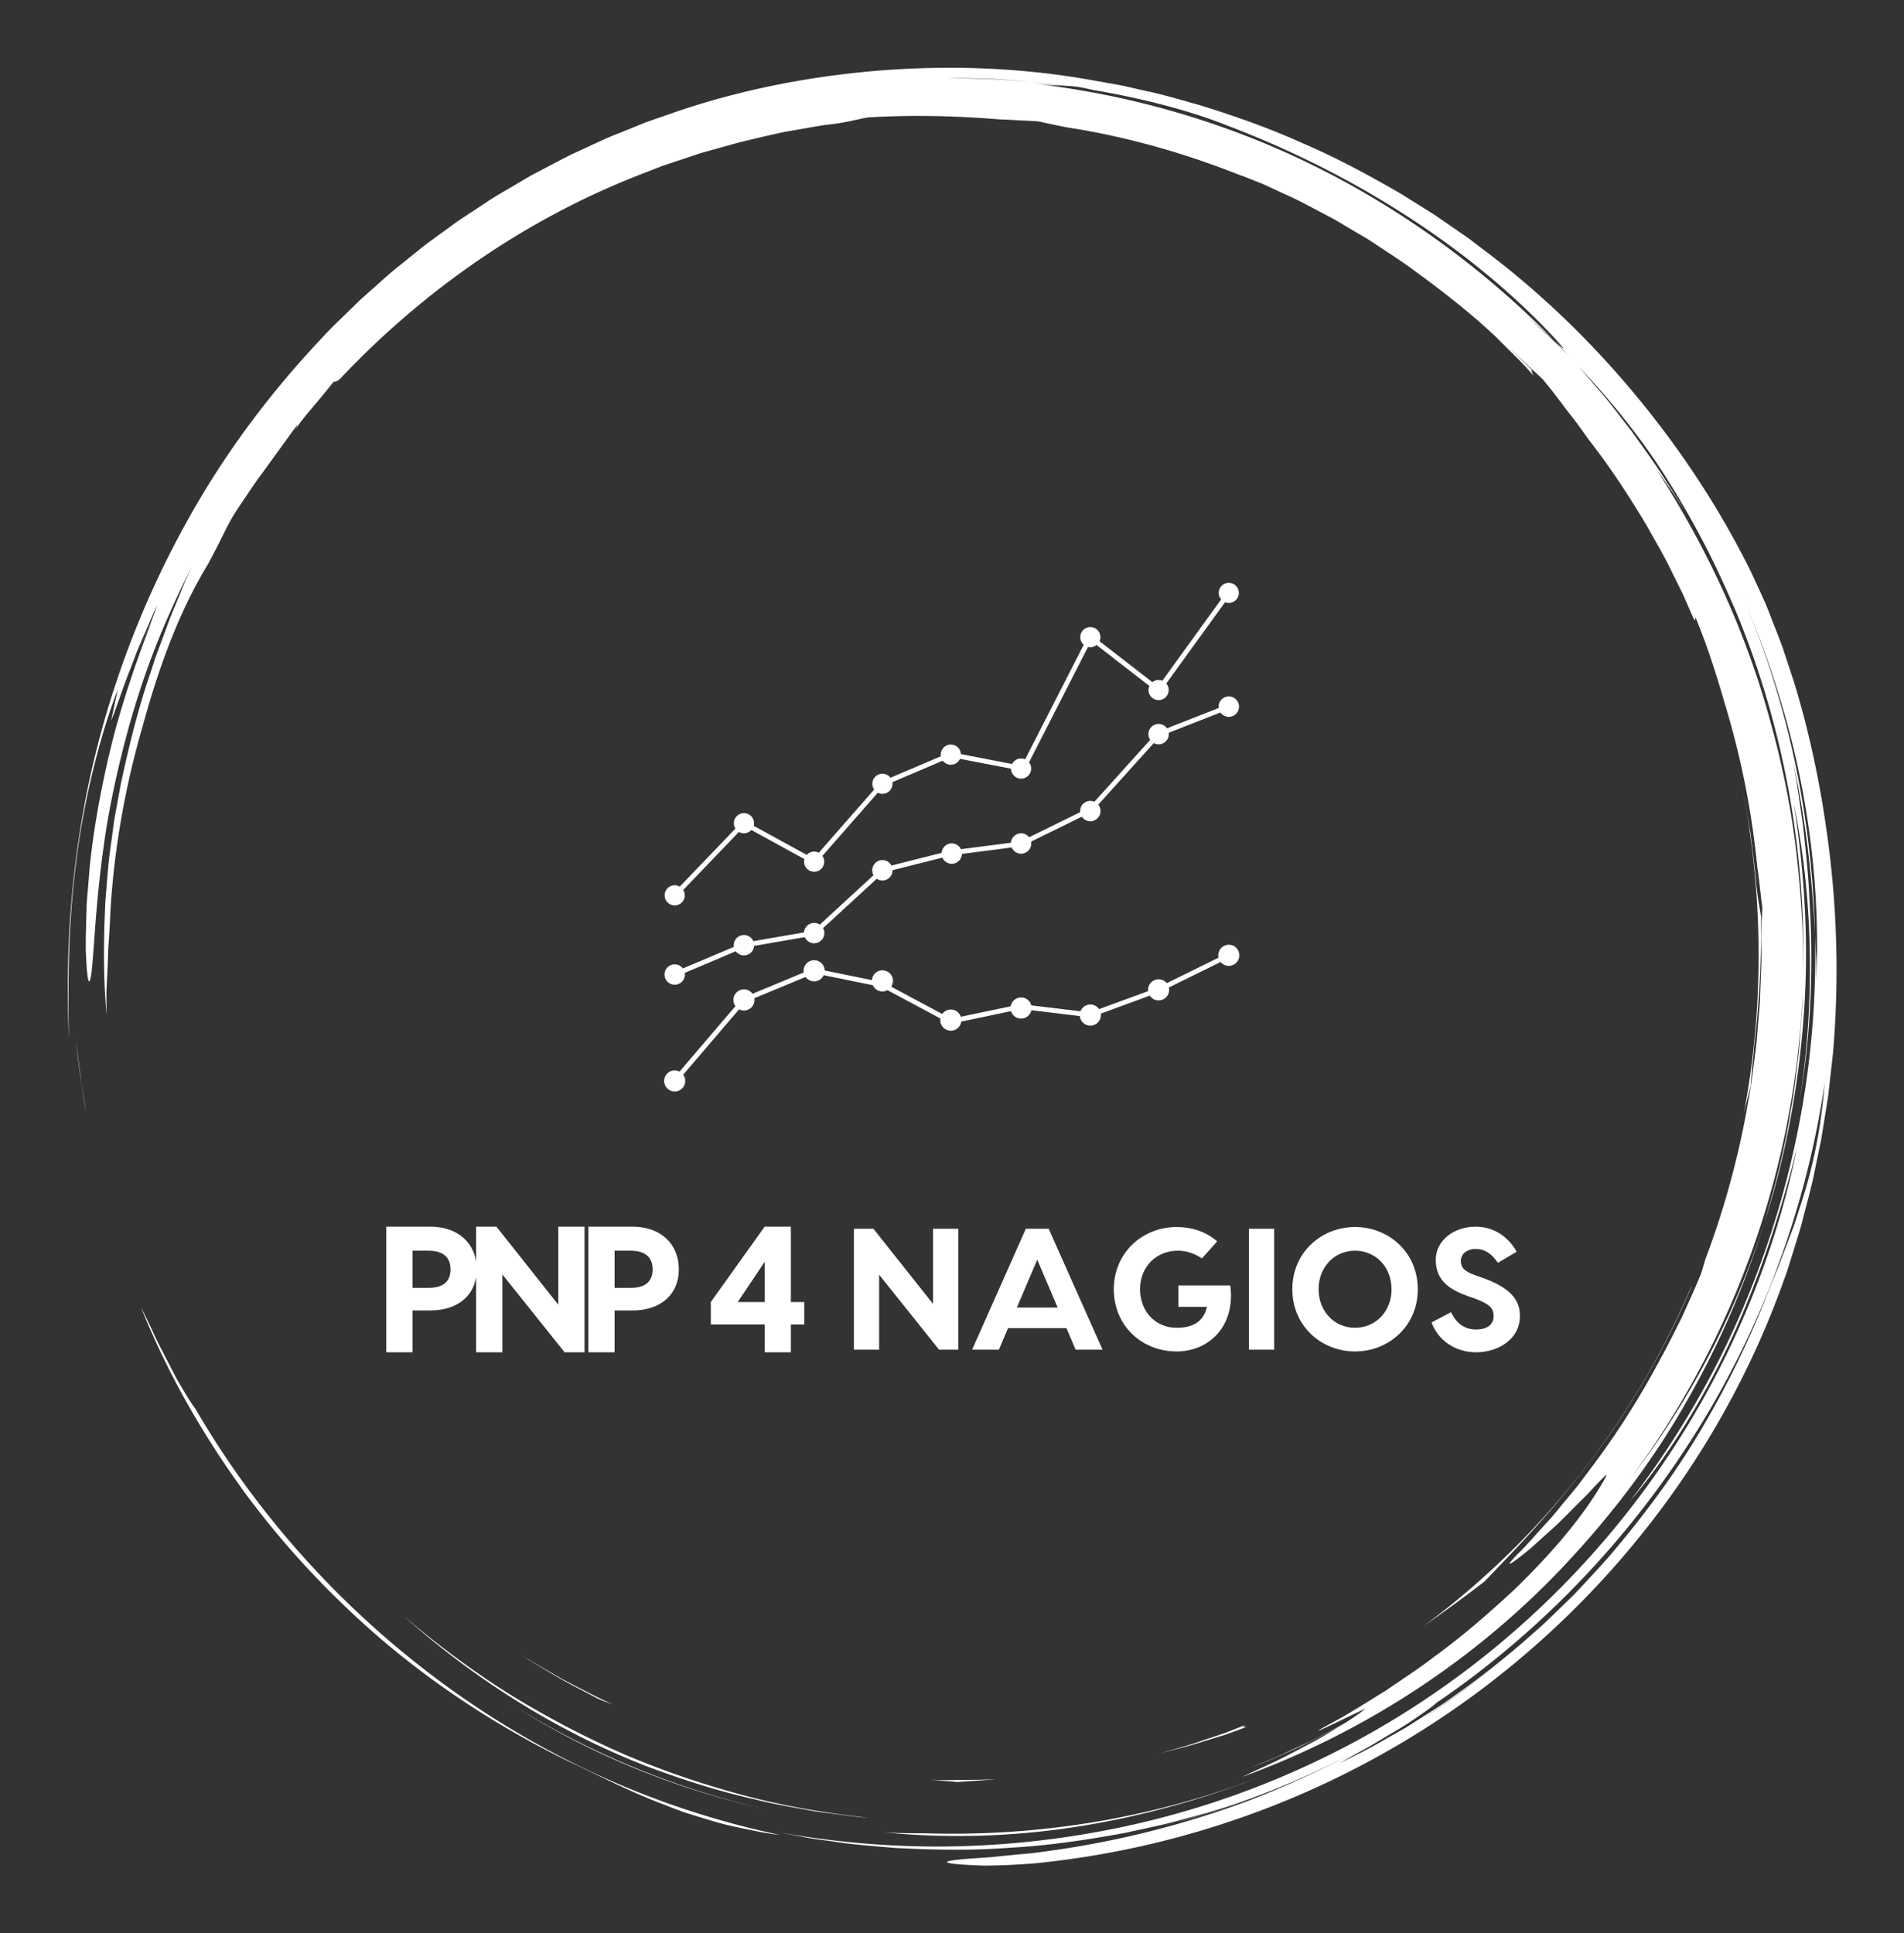 
        <svg xmlns="http://www.w3.org/2000/svg" xmlns:xlink="http://www.w3.org/1999/xlink" version="1.1" width="3177.824" height="3226.23" viewBox="0 0 3177.824 3226.23">
			
			<rect x="0" y="0" width="3177.824" height="3226.23" fill="#333333" stroke="none"/>
			
			<g transform="scale(11.311) translate(10, 10)">
				<defs id="SvgjsDefs1325"><linearGradient id="SvgjsLinearGradient1334"><stop id="SvgjsStop1335" stop-color="#ef4136" offset="0"/><stop id="SvgjsStop1336" stop-color="#fbb040" offset="1"/></linearGradient><linearGradient id="SvgjsLinearGradient1337"><stop id="SvgjsStop1338" stop-color="#ef4136" offset="0"/><stop id="SvgjsStop1339" stop-color="#fbb040" offset="1"/></linearGradient></defs><g id="SvgjsG1326" featureKey="rootContainer" transform="matrix(1.403,0,0,1.403,0,0)" fill="#fff"><path xmlns="http://www.w3.org/2000/svg" d="M17.914 148.907zM22.657 154.94a90.586 90.586 0 0 0 5.861 6.251c6.914 6.805 15.159 12.525 24.004 16.851 3.259 1.526 6.265 3.107 9.787 4.468.88.338 1.779.7 2.724 1.026.953.302 1.941.604 2.974.903 1.027.321 2.122.549 3.267.786 1.146.23 2.336.493 3.614.624a91.24 91.24 0 0 1-18.434-5.99 93.833 93.833 0 0 1-16.873-9.842c-10.548-7.727-19.57-17.648-26.16-28.989-.272-.339-.685-.985-1.18-1.808l-.796-1.348-.803-1.551c-.534-1.076-1.149-2.168-1.62-3.226a71.281 71.281 0 0 0-1.326-2.748c2.048 5.101 4.412 9.563 7.059 13.806a93.473 93.473 0 0 0 3.869 5.697c-.192-.259-.392-.511-.583-.771a95.012 95.012 0 0 0 4.6 5.841l.016.02zM18.039 149.078l-.125-.17.125.17zM1.335 106.042l-.483-3.875c.256 2.365.553 5.008 1.096 7.654l-.327-1.879a23.961 23.961 0 0 1-.286-1.9zM85.812 185.575c6.652.673 13.628.472 20.461-.609 6.837-1.077 13.524-2.987 19.741-5.449-11.45 4.503-23.602 6.506-35.49 6.171-1.591-.025-3.159 0-4.712-.113z"/><path xmlns="http://www.w3.org/2000/svg" d="M46.426 171.967l-.259-.165c.087.055.172.111.259.165zM46.167 171.802zM43.653 170.135zM56.077 177.284A83.837 83.837 0 0 0 73.2 183.1c-9.688-2.21-18.805-6.109-26.774-11.133 3.06 1.947 6.277 3.749 9.651 5.317zM177.002 107.094c.098-1.58.296-3.238.346-4.027.594-5.071.77-9.401.745-13.745-.11-.783-.425-2.25-.55-3.918-.153-1.672-.378-3.309-.568-4.924-.289-1.601-.538-3.186-.854-4.74 2.275 11.617 2.237 23.279.144 34.282a94.97 94.97 0 0 1 .737-2.928z"/><path xmlns="http://www.w3.org/2000/svg" d="M.887 83.482c.848-6.9 2.653-13.626 4.37-18.107l-.695 3.28c.429-.961 1.122-3.194 2.067-5.557l.682-1.802.753-1.747c.5-1.131.92-2.203 1.363-3.025-.303.771-.595 1.602-.947 2.436-.345.837-.732 1.687-1.101 2.542l1.514-3.409A111.863 111.863 0 0 0 4.954 69.8c-1.133 4.352-2.029 8.926-2.511 13.032-.14 1.024-.189 2.024-.28 2.978-.067.954-.183 1.864-.192 2.724-.042 1.719-.1 3.224-.071 4.428.105 2.409.25 3.61.459 2.939.411-1.333.403-8.188 1.837-16.767.767-4.276 1.868-8.966 3.362-13.561 1.483-4.599 3.427-9.058 5.44-12.992l-.592 1.292-.545 1.331-1.116 2.691-1.024 2.78-.521 1.402c-.153.476-.308.954-.461 1.434-1.32 3.807-2.307 7.816-3.167 11.857l-.559 3.052c-.205 1.014-.292 2.046-.444 3.067-.318 2.041-.434 4.097-.611 6.129-.199 4.074-.239 8.098.13 11.946-.015-.914-.03-1.726-.017-2.512l.115-2.355c.048-.809.039-1.667.115-2.65.07-.983.134-2.091.19-3.402.391-6.608 1.572-13.15 3.408-19.481 1.75-6.358 3.814-11.957 6.889-17.03l.801-1.526c.542-1.024.993-2.034 1.566-3.064.653-1.13 1.278-1.976 1.784-2.751.521-.767.963-1.441 1.469-2.095l3.682-5.082c.075-.009-.022.185-.2.473a28.962 28.962 0 0 1 1.959-2.49c.755-.875 1.488-1.803 2.109-2.569.146-.007.288-.011.623-.251 8.65-9.197 19.295-16.692 31.291-21.417l2.667-1.039 2.7-.899 1.343-.448 1.36-.38 2.71-.753c1.55-.373 3.12-.751 4.721-1.091l2.437-.426c.819-.141 1.642-.3 2.484-.378 1.674-.201 3.134-.625 3.921-.729 4.369-.249 8.73-.199 13.849.216.397.007 1.015.043 1.732.082.717.041 1.537.061 2.332.134.932.21 1.927.418 2.971.621 6.369.988 12.527 2.754 18.386 5.103l-.007-.028 2.244.894 2.29 1.058c1.571.684 3.11 1.559 4.7 2.383.798.407 1.554.904 2.338 1.354.77.474 1.576.894 2.32 1.412 1.508 1.002 3.037 1.961 4.446 3.032a99.912 99.912 0 0 1 6.6 5.198c.046.042.094.081.14.122l.042.038 1.457 1.322 1.394 1.391 1.395 1.392c.462.467.89.967 1.337 1.449-.216-.35-.208-.491-.2-.63-.689-.66-1.504-1.441-2.309-2.21 1.343 1.222 2.515 2.327 3.477 3.229.371.474.776.94 1.16 1.449l1.186 1.566 1.261 1.629 1.255 1.752c2.226 2.838 4.191 5.874 6.057 8.97.864 1.588 1.817 3.131 2.586 4.774l1.213 2.436 1.092 2.497c.314.533.192.022.231-.068 1.225 2.962 2.21 6.042 3.102 9.146a88.212 88.212 0 0 1 3.408 17.211c.225 1.378.321 2.772.52 4.153l-.123 2.924c-.001 1.103.057 2.206.01 3.311l-.128 3.326c-.016.75-.124 1.569-.187 2.459-.084.888-.128 1.846-.256 2.856l-.412 3.192c-.132 1.119-.387 2.269-.583 3.471a90.635 90.635 0 0 1-4.312 15.482c-.242.826-.427 1.486-.592 1.855-.627 1.501-1.296 2.954-1.942 4.385-.723 1.394-1.386 2.788-2.127 4.108a86.09 86.09 0 0 1-7.949 12.379c-.336.439-.649.885-.987 1.297l-.998 1.206c-.66.779-1.25 1.558-1.876 2.234-1.251 1.352-2.301 2.606-3.286 3.549-1.128 1.178-1.027 1.233-.246.665a35.07 35.07 0 0 0 1.608-1.262l2.122-1.914c.776-.677 1.519-1.441 2.235-2.161.708-.725 1.416-1.386 1.962-1.984 1.101-1.191 1.824-1.926 1.67-1.599-1.777 3.345-5.013 7.471-9.743 12.035-2.413 2.227-5.128 4.647-8.339 6.98-1.566 1.221-3.307 2.338-5.082 3.558-1.834 1.123-3.708 2.353-5.757 3.445-4.484 2.442 3.365-1.475 3.577-1.512a22.87 22.87 0 0 1-2.377 1.64c-1.478.786-2.943 1.597-4.474 2.273-.895.411-1.774.855-2.679 1.239l-2.729 1.122 1.444-.568c2.952-1.173 5.711-2.555 8.202-3.922-.936.566-1.96 1.221-3.082 1.812-1.203.622-2.448 1.302-3.697 1.909l-3.625 1.686c12.968-4.711 24.885-12.507 34.319-22.67 4.723-5.066 8.935-10.631 12.369-16.651a93.904 93.904 0 0 0 8.288-18.999c-3.154 9.93-8.071 19.052-13.981 26.765 10.744-14.507 17.15-32.293 17.999-50.636-.001 1.011-.101 2.018-.168 3.025-.083 1.007-.123 2.018-.241 3.022-.257 2.005-.441 4.021-.827 6.009-.624 4-1.636 7.931-2.782 11.815 2.262-7.021 3.613-14.424 4.145-21.869.554-7.451.092-14.947-1.057-22.211 1.974 9.622 2.301 20.524.619 31.298 1.182-6.949 1.482-14.112 1.028-21.214-.102-2.713-.422-5.407-.685-7.901-.377-2.476-.662-4.762-1.027-6.611 1.445 6.826 2.015 12.648 2.293 18.136-.267-11.977-2.748-24.112-7.62-35.511 2.659 6.191 4.842 12.851 6.175 19.698 1.34 6.84 1.897 13.838 1.58 20.57-.015-.788.018-1.575-.028-2.366l-.107-2.391c.287 10.85-1.384 21.604-4.696 31.717-1.662 5.056-3.715 9.969-6.2 14.644a95.521 95.521 0 0 1-8.56 13.316c3.673-4.29 7.551-10.354 10.646-17.015 3.081-6.675 5.368-13.894 6.941-20.199-2.314 11.322-6.907 22.494-13.571 32.471-6.646 9.985-15.351 18.764-25.423 25.502-10.06 6.759-21.474 11.437-33.187 13.748a94.608 94.608 0 0 1-17.657 1.809 94.462 94.462 0 0 1-17.361-1.515l3.005.571c1.002.19 2.018.295 3.026.445 2.016.324 4.055.446 6.087.633 4.073.229 8.168.306 12.25-.005 4.089-.217 8.152-.827 12.196-1.572 2.006-.456 4.036-.829 6.017-1.414.994-.278 2-.521 2.987-.83l2.955-.958c-1.492.462-3.062 1.074-4.739 1.523l-2.101.618a91.772 91.772 0 0 0 12.91-4.496 89.46 89.46 0 0 0 5.651-2.705 96.653 96.653 0 0 1-10.714 4.872 98.407 98.407 0 0 1-21.66 5.382c-1.11.176-2.122.231-3.029.326l-2.428.24c-1.429.113-2.484.164-3.222.245-1.477.147-1.687.284-1.099.397.587.113 1.971.203 3.673.251 1.697-.01 3.71-.101 5.541-.268 18.397-1.887 35.288-9.107 48.824-19.916 13.545-10.811 23.919-25.172 29.701-41.467.363-.946.642-1.922.944-2.89.293-.971.617-1.932.882-2.912.491-1.97 1.072-3.917 1.448-5.917l.619-2.985.487-3.012.241-1.507.172-1.517.342-3.034c.698-8.114.422-16.315-.812-24.363-.66-4.554-1.82-9.961-3.315-14.777l-1.15-3.484c-.4-1.107-.825-2.151-1.203-3.133l-.557-1.415-.571-1.271-.981-2.124c-3.134-6.359-7.072-12.424-11.682-18.065-4.605-5.643-9.896-10.868-15.861-15.418l-2.244-1.703-2.327-1.608-1.166-.806-1.203-.756-2.417-1.508c-3.295-1.904-6.67-3.739-10.228-5.261-3.521-1.598-7.206-2.895-10.957-4.055-1.895-.52-3.781-1.1-5.724-1.499-.968-.209-1.928-.463-2.907-.638l-2.944-.521C100.363.01 93.04-.285 85.724.265 78.412.83 71.069 2.218 64.028 4.614l-2.635.913c-.881.297-1.73.682-2.597 1.019-.858.359-1.735.673-2.577 1.069l-2.532 1.173c-.852.376-1.675.808-2.496 1.245l-2.469 1.297-2.402 1.412c-.8.472-1.606.933-2.372 1.458l-2.324 1.528c-.782.497-1.506 1.078-2.261 1.612-.741.554-1.51 1.07-2.226 1.654l-2.157 1.737c-.729.565-1.417 1.178-2.103 1.792l-2.063 1.83-1.971 1.919c-.656.639-1.319 1.271-1.93 1.951-5.031 5.298-9.451 11.078-13.066 17.194A99.518 99.518 0 0 0 5.18 64.379C.805 77.299-.45 90.402.134 102.237c-.126-4.872-.147-11.859.753-18.755zm141.132 90.446a96.807 96.807 0 0 0 8.765-6.389c-2.84 2.339-5.758 4.499-8.765 6.389zm40.217-54.282c-.299.901-.552 1.791-.882 2.641l-.957 2.523-.466 1.248-.513 1.231a108.54 108.54 0 0 0-.997 2.501 97.307 97.307 0 0 1-6.587 13.35c-2.521 4.275-5.443 8.281-8.565 12.04-1.542 1.899-3.222 3.66-4.874 5.421l-2.581 2.523c-.847.848-1.774 1.604-2.652 2.404-.736.64-1.478 1.266-2.225 1.882a90.696 90.696 0 0 0 7.896-7.312 89.808 89.808 0 0 1-11.689 10.188c-1.036.722-2.037 1.496-3.113 2.176l-3.247 2.069-3.43 1.949c-1.167.648-2.399 1.224-3.634 1.855a74.206 74.206 0 0 1 2.685-1.508c1.021-.567 2.092-1.237 3.138-1.85 1.054-.601 2.012-1.261 2.808-1.813.796-.552 1.42-1.01 1.745-1.306-.464.315-.936.617-1.406.924a92.477 92.477 0 0 0 1.507-1.015c-.021.023-.065.059-.101.091 10.932-7.466 20.245-17.277 27.223-28.462 7.009-11.175 11.57-23.781 13.46-36.601-.41 5.142-1.352 9.248-2.543 12.851zm-6.654-65.352zm-8.448-12.698a92.37 92.37 0 0 1 7.773 14.352c.25.549.486 1.106.719 1.664 4.963 12.154 7.221 25.192 6.89 38.036.084-4.25-.198-8.498-.669-12.71-.533-4.854-1.518-9.65-2.824-14.341-2.562-9.407-6.723-18.323-12.005-26.451.485.67.996 1.396 1.525 2.166a32.826 32.826 0 0 1 1.59 2.463l-.638-1.109-.689-1.079-1.378-2.156c-.938-1.424-1.955-2.796-2.934-4.192-1.062-1.334-2.069-2.712-3.174-4.011-.836-.953-1.637-1.938-2.485-2.879 2.992 3.155 5.801 6.54 8.299 10.247zM96.886 1.152c1.467.078 2.937.221 4.407.331 1.204.101 2.402.279 3.588.413.356.015.732.039 1.204.092.471.065 1.034.186 1.769.354 5.469.912 10.459 2.283 14.001 3.699 6.798 2.573 13.123 5.774 18.86 9.471 5.739 3.69 10.889 7.887 15.246 12.471 2.008 2.179 1.422 1.704.315.646l1.662 1.764c-.736-.734-1.459-1.478-2.206-2.196l-2.301-2.09c.56.49 1.918 1.663 2.845 2.522-7.389-7.539-16.026-13.799-25.375-18.404-9.356-4.603-19.431-7.446-29.502-8.581 1.618.18 2.412.22 3.168.24-1.085-.127-2.173-.301-3.274-.401-1.479-.097-2.955-.229-4.423-.301l-4.36-.103c1.444-.001 2.907.039 4.376.073z"/><path xmlns="http://www.w3.org/2000/svg" d="M115.942 184.69l.426-.125c-.446.12-.885.252-1.334.366.304-.076.609-.15.908-.241zM160.424 146.151c4.235-5.587 7.977-12.263 10.366-18.014l-.029.006c-6.061 14.322-15.892 26.66-28.16 35.744a159.12 159.12 0 0 0 6.418-4.703c2.698-2.82 7.213-7.406 11.405-13.033zM35.35 162.846c7.172 6.412 15.821 11.992 25.448 15.751 3.754 1.413 7.585 2.651 11.503 3.523 1.944.502 3.929.812 5.899 1.181.987.175 1.987.272 2.979.412.994.129 1.986.275 2.987.333-4.519-.501-9.005-1.251-13.372-2.44-4.364-1.185-8.642-2.65-12.769-4.449a97.4 97.4 0 0 1-11.894-6.314c-3.786-2.408-7.376-5.097-10.781-7.997zM123.877 174.277l-2.219.871-2.266.756c-1.5.54-3.047.944-4.59 1.373 1.551-.39 3.111-.754 4.624-1.254l2.283-.698 2.23-.815c-.086-.044-.594.055-.062-.233zM97.683 179.965c-1.16.099-2.326.09-3.494.102-1.168.014-2.338.039-3.509-.038l1.576.148c.482.031.916.068 1.295.113 1.381-.118 2.752-.151 4.132-.325zM51.441 169.209c1.341.787 2.765 1.48 4.178 2.244.354.194.996.415 1.801.709-1.721-.739-3.37-1.655-5.046-2.505-.83-.441-1.629-.935-2.443-1.395-.812-.464-1.621-.927-2.389-1.445l.937.626.977.584 1.985 1.182z"/></g><g id="SvgjsG1327" featureKey="symbolFeature-0" transform="matrix(0.972,0,0,0.972,81.839,64.927)" fill="#fff"><g xmlns="http://www.w3.org/2000/svg"><path d="M7.942,60.363c0.846,0,1.533-0.687,1.533-1.534c0-0.3-0.09-0.582-0.24-0.818l8.451-8.803   c0.225,0.13,0.487,0.207,0.767,0.207c0.447,0,0.848-0.193,1.128-0.498l8.048,4.411c-0.034,0.126-0.053,0.257-0.053,0.393   c0,0.848,0.687,1.534,1.533,1.534c0.847,0,1.533-0.687,1.533-1.534c0-0.326-0.104-0.628-0.278-0.876l8.403-9.588   c0.211,0.109,0.451,0.174,0.706,0.174c0.847,0,1.533-0.687,1.533-1.534c0-0.084-0.009-0.166-0.022-0.247l7.65-3.26   c0.279,0.373,0.723,0.614,1.225,0.614c0.618,0,1.149-0.366,1.391-0.893l7.745,1.493c0.008,0.838,0.69,1.516,1.532,1.516   c0.845,0,1.531-0.687,1.531-1.533c0-0.357-0.122-0.686-0.327-0.946l8.954-17.514c0.113,0.026,0.23,0.042,0.351,0.042   c0.361,0,0.691-0.125,0.955-0.333l8.012,6.207c-0.086,0.191-0.134,0.4-0.134,0.622c0,0.848,0.687,1.534,1.533,1.534   s1.532-0.686,1.532-1.534c0-0.378-0.138-0.724-0.366-0.992l8.915-12.333c0.178,0.072,0.373,0.113,0.575,0.113   c0.848,0,1.534-0.686,1.534-1.533s-0.687-1.533-1.534-1.533s-1.532,0.687-1.532,1.533c0,0.379,0.137,0.725,0.365,0.992   l-8.913,12.333c-0.179-0.072-0.374-0.113-0.576-0.113c-0.361,0-0.691,0.125-0.953,0.333l-8.013-6.207   c0.086-0.191,0.134-0.401,0.134-0.623c0-0.847-0.686-1.533-1.534-1.533c-0.845,0-1.531,0.686-1.531,1.533   c0,0.463,0.205,0.877,0.529,1.158l-8.891,17.391c-0.188-0.083-0.397-0.13-0.616-0.13c-0.597,0-1.112,0.341-1.365,0.838   l-7.773-1.497c-0.04-0.812-0.709-1.456-1.529-1.456c-0.846,0-1.533,0.686-1.533,1.533c0,0.084,0.009,0.166,0.022,0.247l-7.65,3.259   c-0.279-0.372-0.723-0.614-1.225-0.614c-0.846,0-1.533,0.687-1.533,1.533c0,0.327,0.104,0.63,0.278,0.878l-8.404,9.586   c-0.211-0.11-0.451-0.172-0.706-0.172c-0.447,0-0.848,0.192-1.129,0.498l-8.048-4.411c0.033-0.126,0.053-0.258,0.053-0.395   c0-0.846-0.687-1.533-1.533-1.533c-0.847,0-1.533,0.687-1.533,1.533c0,0.302,0.088,0.583,0.239,0.82l-8.45,8.803   c-0.226-0.131-0.488-0.207-0.767-0.207c-0.848,0-1.533,0.687-1.533,1.531C6.41,59.677,7.095,60.363,7.942,60.363z"/><path d="M92.059,66.326c-0.886,0-1.605,0.721-1.605,1.605c0,0.125,0.016,0.246,0.044,0.364l-7.854,3.864   c-0.296-0.359-0.741-0.589-1.241-0.589c-0.886,0-1.606,0.72-1.606,1.604c0,0.068,0.007,0.133,0.015,0.197l-7.444,2.733   c-0.289-0.425-0.777-0.706-1.33-0.706c-0.683,0-1.266,0.432-1.497,1.034l-7.458-0.897c-0.179-0.692-0.807-1.206-1.554-1.206   c-0.798,0-1.458,0.583-1.585,1.347l-7.563,1.586c-0.214-0.635-0.814-1.095-1.521-1.095c-0.538,0-1.014,0.268-1.305,0.675   l-7.741-4.142c0.167-0.255,0.267-0.559,0.267-0.885c0-0.886-0.721-1.606-1.606-1.606c-0.846,0-1.54,0.658-1.6,1.489l-7.161-1.461   c-0.024-0.866-0.733-1.561-1.604-1.561c-0.885,0-1.606,0.719-1.606,1.606c0,0.089,0.009,0.174,0.023,0.261l-7.771,3.229   c-0.292-0.405-0.766-0.671-1.302-0.671c-0.886,0-1.606,0.721-1.606,1.606c0,0.355,0.118,0.683,0.314,0.949L8.68,85.583   C8.458,85.467,8.208,85.4,7.942,85.4c-0.886,0-1.606,0.721-1.606,1.606c0,0.885,0.72,1.605,1.606,1.605   c0.885,0,1.605-0.721,1.605-1.605c0-0.355-0.118-0.683-0.313-0.95l8.481-9.921c0.221,0.114,0.472,0.181,0.738,0.181   c0.885,0,1.605-0.722,1.605-1.606c0-0.091-0.009-0.177-0.023-0.264l7.772-3.226c0.291,0.403,0.766,0.668,1.302,0.668   c0.646,0,1.203-0.384,1.458-0.936l7.443,1.521c0.25,0.559,0.812,0.949,1.463,0.949c0.279,0,0.542-0.072,0.771-0.196l8.031,4.296   c-0.013,0.082-0.022,0.167-0.022,0.253c0,0.885,0.721,1.606,1.606,1.606c0.811,0,1.48-0.604,1.589-1.385l7.545-1.585   c0.202,0.654,0.813,1.131,1.534,1.131c0.769,0,1.412-0.545,1.569-1.269l7.342,0.885c0.077,0.813,0.766,1.454,1.598,1.454   c0.887,0,1.606-0.721,1.606-1.606c0-0.074-0.006-0.146-0.016-0.22l7.435-2.729c0.286,0.438,0.78,0.725,1.341,0.725   c0.885,0,1.605-0.722,1.605-1.606c0-0.124-0.016-0.245-0.044-0.361l7.854-3.865c0.295,0.359,0.74,0.589,1.24,0.589   c0.886,0,1.606-0.72,1.606-1.606C93.665,67.047,92.944,66.326,92.059,66.326z"/><path d="M7.942,72.403c0.855,0,1.551-0.697,1.551-1.552c0-0.085-0.009-0.169-0.022-0.251l7.739-3.278   c0.283,0.381,0.734,0.628,1.244,0.628c0.82,0,1.492-0.641,1.545-1.447l7.688-1.327c0.239,0.55,0.787,0.936,1.423,0.936   c0.855,0,1.551-0.695,1.551-1.551c0-0.272-0.071-0.529-0.196-0.752l8.148-7.496c0.246,0.166,0.543,0.262,0.861,0.262   c0.855,0,1.551-0.696,1.551-1.552c0-0.004,0-0.009,0-0.014l7.551-1.903c0.239,0.552,0.787,0.938,1.424,0.938   c0.841,0,1.524-0.67,1.549-1.503l7.549-0.978c0.235,0.557,0.787,0.949,1.43,0.949c0.855,0,1.55-0.696,1.55-1.552   c0-0.099-0.01-0.197-0.028-0.291l7.695-3.777c0.279,0.419,0.755,0.695,1.292,0.695c0.855,0,1.553-0.695,1.553-1.55   c0-0.371-0.13-0.71-0.348-0.976l8.423-9.339c0.218,0.119,0.471,0.188,0.738,0.188c0.855,0,1.55-0.697,1.55-1.552   c0-0.072-0.006-0.141-0.014-0.21l7.852-3.077c0.281,0.4,0.744,0.663,1.269,0.663c0.855,0,1.553-0.697,1.553-1.552   c0-0.855-0.697-1.551-1.553-1.551c-0.854,0-1.552,0.696-1.552,1.551c0,0.071,0.008,0.142,0.017,0.21l-7.853,3.078   c-0.281-0.4-0.745-0.663-1.269-0.663c-0.855,0-1.552,0.696-1.552,1.551c0,0.324,0.101,0.625,0.271,0.874l-8.462,9.385   c-0.19-0.083-0.401-0.131-0.623-0.131c-0.854,0-1.549,0.696-1.549,1.552c0,0.055,0.002,0.11,0.008,0.165l-7.749,3.804   c-0.285-0.362-0.725-0.596-1.219-0.596c-0.815,0-1.484,0.632-1.547,1.433l-7.585,0.98c-0.249-0.52-0.78-0.881-1.396-0.881   c-0.818,0-1.49,0.639-1.546,1.443l-7.607,1.918c-0.261-0.494-0.778-0.829-1.373-0.829c-0.854,0-1.55,0.694-1.55,1.549   c0,0.273,0.071,0.53,0.195,0.754l-8.147,7.496c-0.247-0.166-0.543-0.264-0.862-0.264c-0.82,0-1.492,0.641-1.545,1.448l-7.688,1.327   c-0.239-0.55-0.787-0.936-1.423-0.936c-0.855,0-1.552,0.694-1.552,1.55c0,0.086,0.009,0.17,0.023,0.253l-7.74,3.276   c-0.282-0.38-0.733-0.626-1.242-0.626c-0.855,0-1.552,0.694-1.552,1.55C6.391,71.706,7.087,72.403,7.942,72.403z"/></g></g><g id="SvgjsG1328" featureKey="nameLeftFeature-0" transform="matrix(1.324,0,0,1.324,45.411,163.053)" fill="#fff"><path d="M6.1 6 c3.14 0 5.18 1.9 5.18 4.76 c0 2.82 -2.04 4.58 -5.18 4.58 l-1.98 0 l0 4.66 l-2.92 0 l0 -14 l4.9 0 z M5.92 12.82 c1.44 0 2.44 -0.56 2.44 -2.06 c0 -1.48 -1 -2.08 -2.44 -2.08 l-1.8 0 l0 4.14 l1.8 0 z M20.372 6 l2.92 0 l0 14 l-2.22 0 l-6.94 -8.68 l0 8.68 l-2.92 0 l0 -14 l2.26 0 l6.9 8.7 l0 -8.7 z M28.624 6 c3.14 0 5.18 1.9 5.18 4.76 c0 2.82 -2.04 4.58 -5.18 4.58 l-1.98 0 l0 4.66 l-2.92 0 l0 -14 l4.9 0 z M28.444 12.82 c1.44 0 2.44 -0.56 2.44 -2.06 c0 -1.48 -1 -2.08 -2.44 -2.08 l-1.8 0 l0 4.14 l1.8 0 z M47.788 14.4 l0 2.5 l-1.5 0 l0 3.1 l-2.92 0 l0 -3.1 l-6 0 l0 -2.5 l6 -8.4 l2.92 0 l0 8.4 l1.5 0 z M40.368 14.4 l3 0 l0 -4.48 z"/></g><g id="SvgjsG1329" featureKey="nameRightFeature-0" transform="matrix(1.275,0,0,1.275,114.47,163.655)" fill="#fff"><path d="M10.36 6 l2.92 0 l0 14 l-2.22 0 l-6.94 -8.68 l0 8.68 l-2.92 0 l0 -14 l2.26 0 l6.9 8.7 l0 -8.7 z M26.86 20 l-1.06 -2.5 l-6.76 0 l-1.06 2.5 l-3.1 0 l6.22 -14 l2.64 0 l6.24 14 l-3.12 0 z M20.06 15.12 l4.72 0 l-2.36 -5.54 z M44.76 12.56 c0.62 4.7 -2.44 7.64 -6.22 7.64 c-3.98 0 -7.26 -2.94 -7.26 -7.2 s3.36 -7.2 7.26 -7.2 c1.86 0 3.5 0.6 4.7 1.66 l-1.76 1.98 c-0.74 -0.52 -1.74 -0.9 -2.76 -0.9 c-2.54 0 -4.4 1.86 -4.4 4.46 s1.8 4.46 4.22 4.46 c1.84 0 3.12 -0.66 3.52 -2.42 l-3.3 0 l0 -2.48 l6 0 z M49.84 6 l0 14 l-2.92 0 l0 -14 l2.92 0 z M59.2 5.8 c3.9 0 7.26 2.94 7.26 7.2 s-3.36 7.2 -7.26 7.2 s-7.26 -2.94 -7.26 -7.2 s3.36 -7.2 7.26 -7.2 z M59.2 17.46 c2.36 0 4.22 -1.86 4.22 -4.46 s-1.86 -4.46 -4.22 -4.46 s-4.22 1.86 -4.22 4.46 s1.86 4.46 4.22 4.46 z M73.14 5.76 c2.46 0 4.02 1.54 4.76 2.9 l-2.16 1.28 c-0.76 -1.06 -1.5 -1.6 -2.6 -1.6 c-0.98 0 -1.7 0.58 -1.7 1.38 s0.46 1.22 1.56 1.62 l0.96 0.34 c3.1 1.1 4.32 2.48 4.32 4.4 c0 2.82 -2.68 4.22 -5.06 4.22 c-2.52 0 -4.48 -1.5 -5.16 -3.46 l2.24 -1.18 c0.5 1.02 1.34 2 2.92 2 c1.14 0 2.02 -0.5 2.02 -1.54 c0 -1 -0.6 -1.44 -2.12 -2.02 l-0.86 -0.3 c-2.06 -0.74 -3.72 -1.76 -3.72 -4.2 c0 -2.24 2.1 -3.84 4.6 -3.84 z"/></g>
			</g>
		</svg>
	